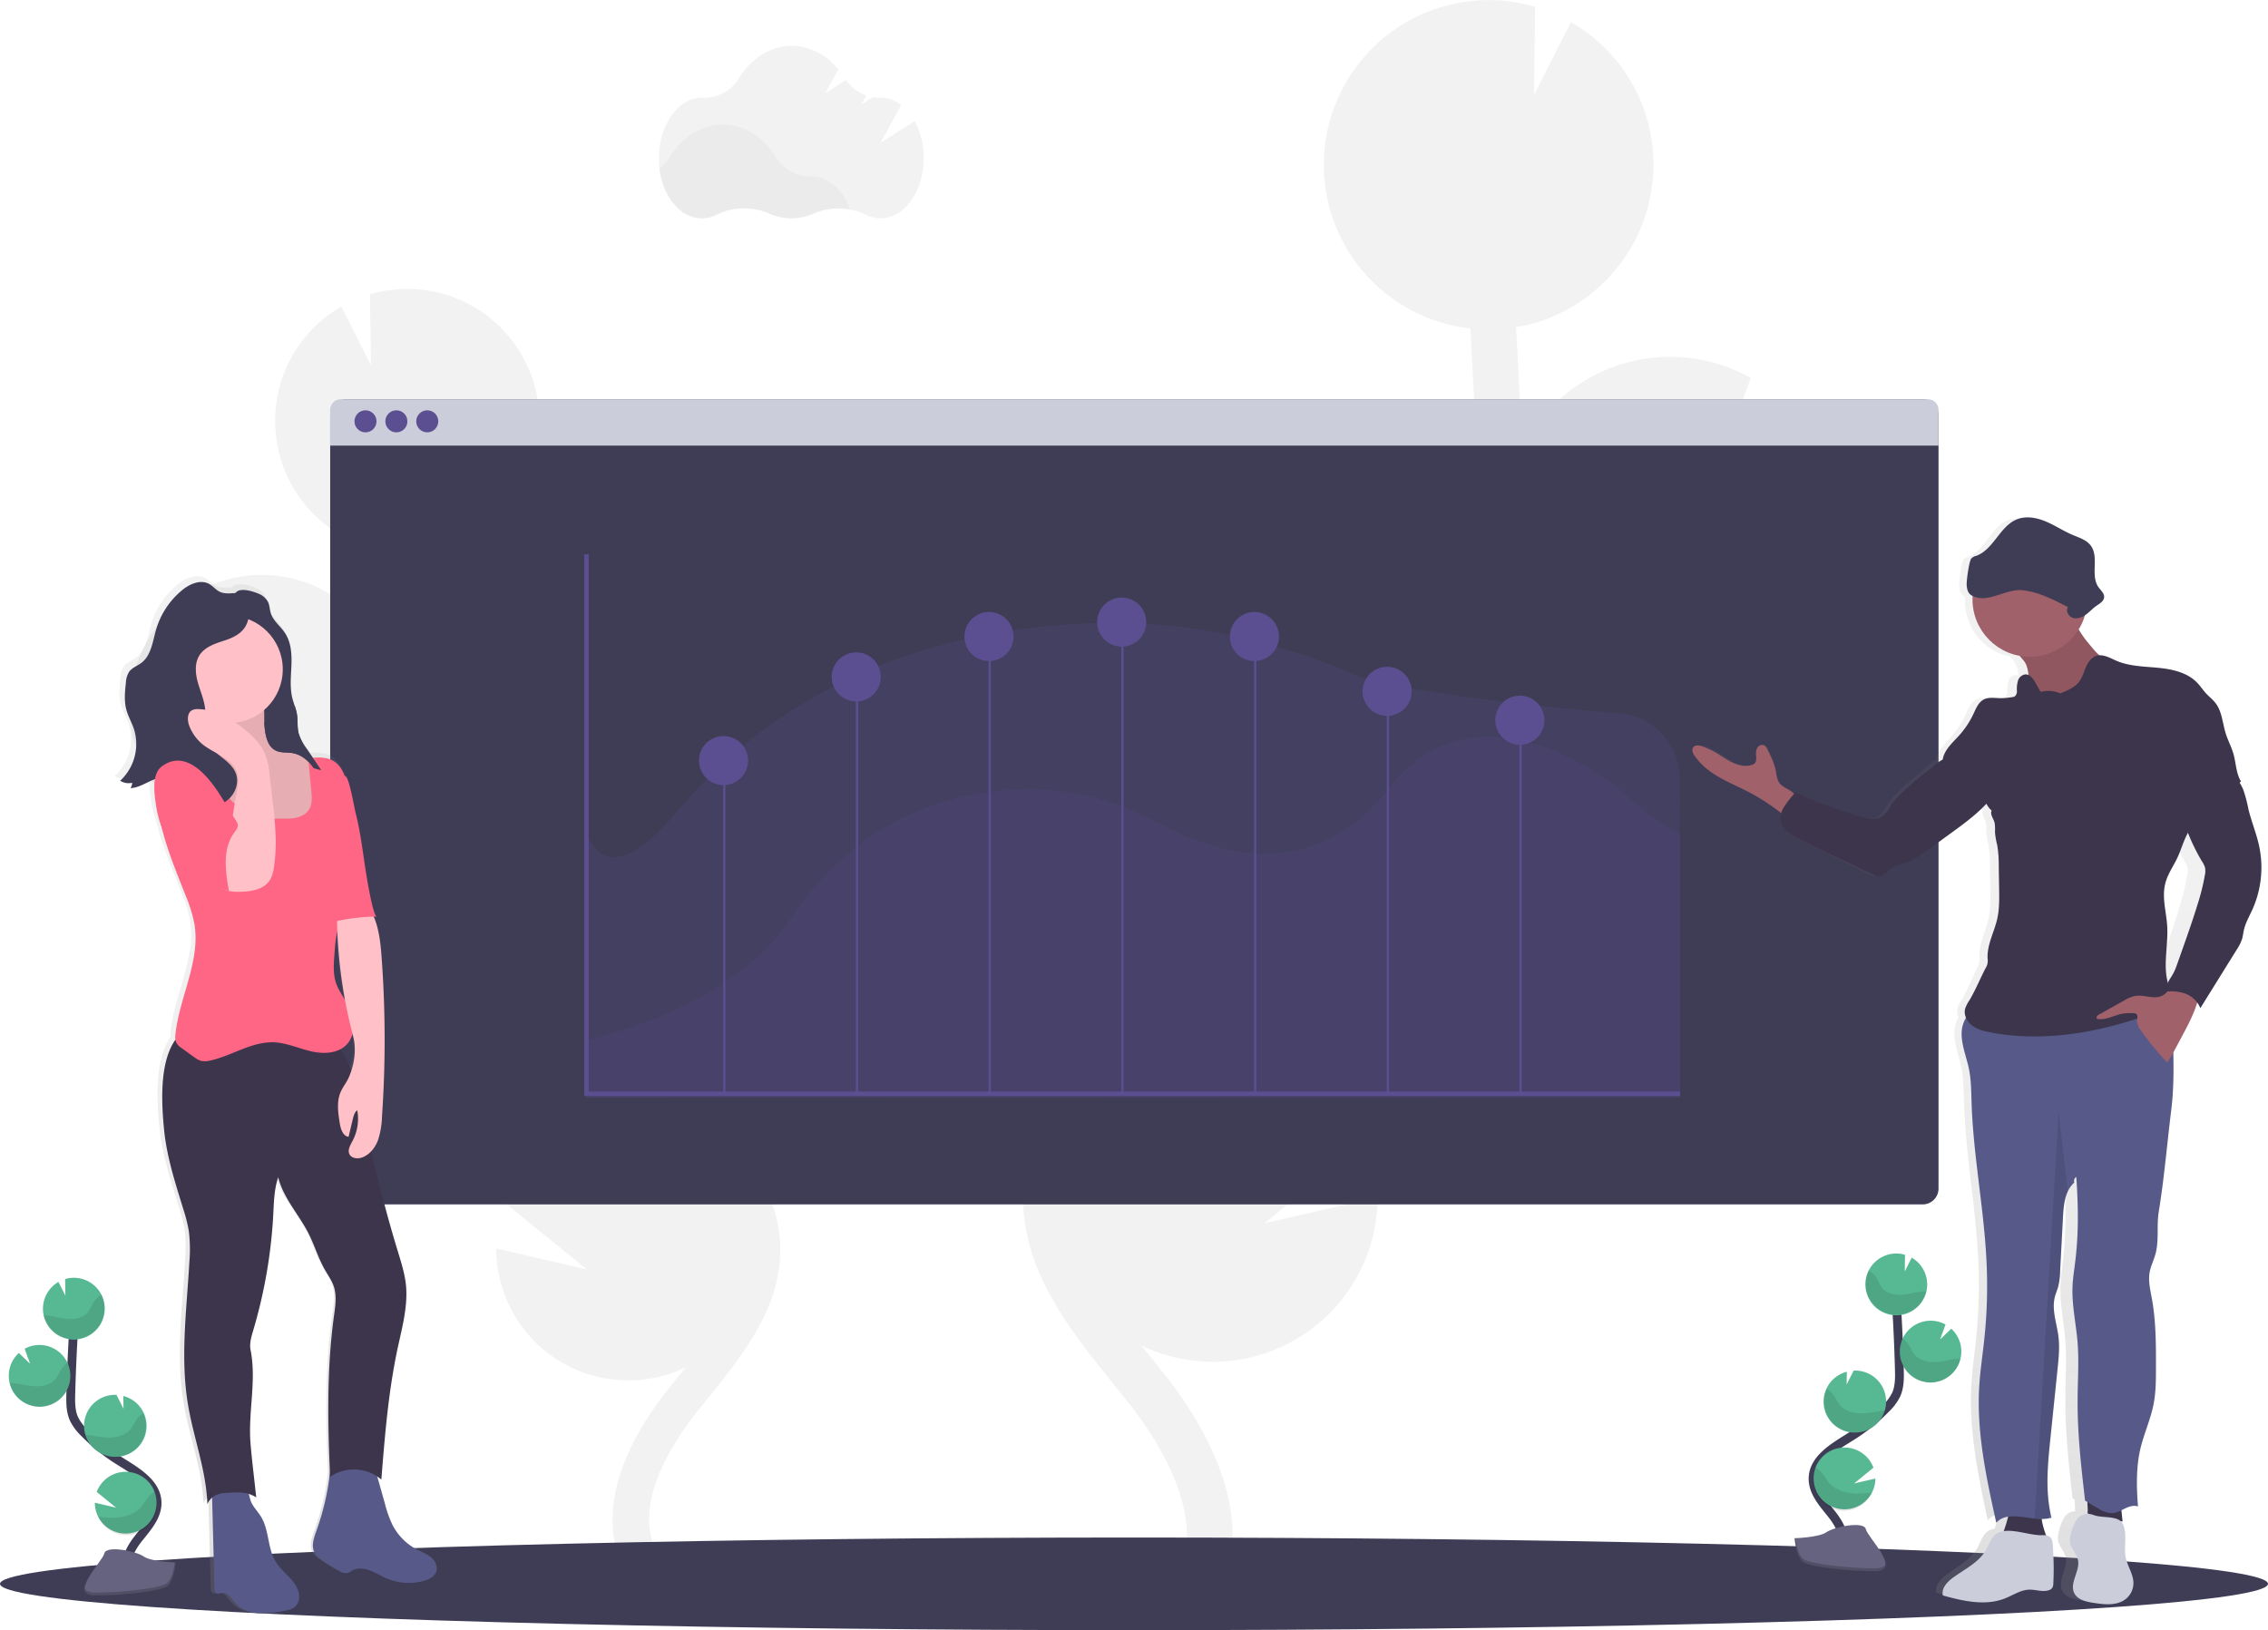 <svg data-name="Layer 1" xmlns="http://www.w3.org/2000/svg" xmlns:xlink="http://www.w3.org/1999/xlink" width="1028" height="739" viewBox="0 0 1028 739"><defs><linearGradient id="a" x1="210.01" y1="811.87" x2="210.01" y2="341.61" gradientTransform="matrix(-1 0 0 1 421 0)" gradientUnits="userSpaceOnUse"><stop offset="0" stop-color="gray" stop-opacity=".25"/><stop offset=".54" stop-color="gray" stop-opacity=".12"/><stop offset="1" stop-color="gray" stop-opacity=".1"/></linearGradient><linearGradient id="b" x1="978.5" y1="806.5" x2="978.5" y2="315.5" xlink:href="#a"/></defs><path d="M414.59 54.91l-15.52 9.85 9.42-17.14a15.35 15.35 0 00-9.38-3.35h-.25a18.09 18.09 0 01-3.22-.23l-5.26 3.33 2.25-4.1a18.72 18.72 0 01-9.2-7l-9.41 6L380 31.44c-5.5-6.6-12.92-10.66-21.09-10.66-9.79 0-18.51 5.83-24.14 14.9a18 18 0 01-16 8.6h-.52c-10.81 0-19.57 12.26-19.57 27.37s8.76 27.37 19.57 27.37a14.71 14.71 0 006.81-1.7c7.05-3.67 16.31-3.74 23.69-.47a24.71 24.71 0 0020.14 0 28.27 28.27 0 0123.47.45 14.72 14.72 0 006.75 1.67c10.81 0 19.57-12.25 19.57-27.37a34.77 34.77 0 00-4.09-16.69z" fill="#f2f2f2"/><path d="M385.34 94.96a28.9 28.9 0 00-16.77 1.83 24.69 24.69 0 01-20.13 0 28.25 28.25 0 00-23.69.46 14.6 14.6 0 01-6.81 1.71c-9.61 0-17.59-9.67-19.26-22.43a18.43 18.43 0 004.8-5.18c5.63-9.07 14.35-14.89 24.14-14.89s18.41 5.75 24 14.73a18.52 18.52 0 0015.95 8.76h.25c7.68-.05 14.3 6.08 17.52 15.01z" opacity=".03"/><path d="M282.13 481.27l-6.29-3.91c-.6-.37-1.19-.77-1.79-1.15a59.86 59.86 0 006.05-116.62l.31 24.66-13.55-26.83h-.17a59.87 59.87 0 00-62.58 57c-.06 1.15 0 2.27 0 3.4-4.71-5.38-9-11.15-11.83-17.47-5.73-12.79-5.84-27.28-5.39-44.9.9-34.9 2.41-70.08 4.37-105.14a59.85 59.85 0 0053.16-56.64c.08-1.83.05-3.63 0-5.43 0-.45 0-.89-.07-1.34-.12-1.74-.28-3.46-.55-5.16 0-.28-.1-.55-.15-.82-.24-1.44-.54-2.86-.88-4.26-.13-.53-.26-1.05-.4-1.57-.42-1.53-.88-3-1.42-4.52-.18-.49-.39-1-.58-1.46-.42-1.09-.88-2.17-1.37-3.23-.26-.56-.51-1.12-.78-1.67-.08-.14-.13-.29-.21-.43a59.84 59.84 0 00-70.28-30.36l.4 32.1-13.4-26.52a59.57 59.57 0 00-28.61 64.5h-.06c.09.43.22.84.32 1.26.19.79.39 1.57.61 2.35.28 1 .6 2 .93 3 .25.74.49 1.47.77 2.2.41 1.06.87 2.09 1.33 3.12.27.6.51 1.22.8 1.81q1.14 2.32 2.48 4.53c.31.52.66 1 1 1.51.64 1 1.28 2 2 2.93.43.59.89 1.16 1.34 1.73.66.83 1.33 1.65 2 2.44.49.57 1 1.12 1.51 1.66.74.78 1.49 1.53 2.27 2.26.52.49 1 1 1.57 1.46.88.79 1.8 1.53 2.73 2.26.47.37.93.75 1.41 1.11 1.42 1 2.88 2 4.39 3 .28.17.59.31.87.48 1.27.74 2.55 1.45 3.87 2.09.57.28 1.15.53 1.73.79 1.08.48 2.17.95 3.29 1.38l2 .7c1.1.37 2.22.72 3.35 1 .66.18 1.33.37 2 .53 1.22.29 2.47.53 3.73.75l.24.05q-1.23 22.19-2.2 44.39a59.83 59.83 0 00-83.07-26l10.58 29-21.77-20.9a59.66 59.66 0 00-19.34 41.34 58.5 58.5 0 001.52 16.49 59.84 59.84 0 00110.04 16.28c0 1.5-.1 3-.14 4.51-.4 15.54-.9 34.88 6.85 52.15 5.25 11.7 13.69 21.21 22 29.73 5.43 5.54 11.06 10.91 16.83 16.1a60.09 60.09 0 0021.62 18c9.48 7.3 19.3 14.17 29.45 20.51l6.34 3.94c5.7 3.53 11.54 7.16 17.26 10.93-1-.1-2-.21-3-.26a59.89 59.89 0 00-58.94 39l37.42 30.39-41.14-9.54a59.89 59.89 0 0085.82 53.92l-2.73 3.45q-2.76 3.43-5.45 6.82c-24.34 30.83-31.11 60.09-19.06 82.4l14.66-7.91c-11.78-21.72 5.85-49.52 17.42-64.14q2.64-3.33 5.36-6.7c15.55-19.32 33.17-41.22 32.74-68.08-.67-40.51-39.96-64.87-71.54-84.45zm270.94-44.26l7.84-4.88c.75-.47 1.48-1 2.23-1.44a74.69 74.69 0 01-61.95-70.11 74 74 0 016.45-34 74.8 74.8 0 0148-41.38l-.39 30.77 16.87-33.47h.2a74.7 74.7 0 0178.09 71.13c.07 1.43 0 2.83 0 4.24 5.89-6.71 11.23-13.91 14.76-21.79 7.16-16 7.3-34 6.73-56-1.12-43.55-3-87.43-5.45-131.17a74.66 74.66 0 01-66.32-70.67c-.1-2.28-.07-4.53 0-6.77q0-.84.09-1.68c.14-2.17.35-4.32.67-6.43.05-.35.13-.69.19-1q.46-2.7 1.11-5.32l.49-2c.53-1.9 1.1-3.79 1.77-5.63.22-.62.48-1.21.72-1.82.54-1.37 1.11-2.71 1.72-4 .32-.69.63-1.39 1-2.08.08-.17.16-.36.25-.53a74.6 74.6 0 0187.68-37.87l-.5 40 16.72-33.08A74.27 74.27 0 01747.7 90.5h.08c-.11.53-.28 1-.4 1.57-.24 1-.49 2-.76 2.93-.35 1.25-.75 2.47-1.16 3.69-.31.92-.61 1.84-1 2.75a74.47 74.47 0 01-1.66 3.89c-.34.75-.64 1.52-1 2.26-1 1.93-2 3.82-3.09 5.65-.38.65-.82 1.26-1.23 1.89-.8 1.24-1.61 2.46-2.48 3.65-.54.74-1.11 1.44-1.67 2.16-.82 1-1.65 2.06-2.53 3.05q-.92 1-1.89 2.07c-.91 1-1.86 1.9-2.82 2.82-.65.61-1.29 1.23-2 1.82-1.11 1-2.25 1.9-3.42 2.81-.58.46-1.15.95-1.75 1.39a76.03 76.03 0 01-5.48 3.69c-.35.21-.73.39-1.09.6q-2.35 1.4-4.82 2.61c-.71.35-1.44.65-2.16 1-1.35.61-2.71 1.19-4.1 1.72a74.716 74.716 0 01-6.64 2.16c-.83.23-1.66.46-2.51.67-1.53.36-3.08.66-4.65.93l-.31.06q1.56 27.69 2.75 55.39a74.62 74.62 0 01103.64-32.4l-13.11 36.17 27.15-26.07A74.4 74.4 0 01831.72 233a72.94 72.94 0 01-1.89 20.5 74.66 74.66 0 01-137.32 20.34c0 1.87.13 3.76.18 5.63.5 19.39 1.12 43.52-8.54 65.06-6.55 14.61-17.09 26.46-27.51 37.09q-10.17 10.38-21 20.09a74.94 74.94 0 01-27 22.43c-11.83 9.11-24.08 17.68-36.74 25.6l-7.9 4.93c-7.11 4.4-14.39 8.93-21.54 13.63 1.26-.12 2.5-.26 3.78-.32a74.72 74.72 0 0173.53 48.62l-46.66 38 51.33-11.89a74.73 74.73 0 01-107.08 67.26c1.16 1.44 2.31 2.88 3.47 4.31 2.29 2.85 4.58 5.69 6.81 8.51 30.36 38.45 38.81 75 23.77 102.8l-18.28-9.87c14.63-27.1-7.38-61.78-21.81-80-2.19-2.77-4.43-5.56-6.68-8.36-19.4-24.1-41.39-51.42-40.85-84.93.83-50.61 49.87-81 89.28-105.42z" fill="#f2f2f2"/><path d="M878.66 188.21v350.58a7.21 7.21 0 01-7.21 7.21H156.86a7.2 7.2 0 01-7.2-7.21V188.21a7.2 7.2 0 017.2-7.21h714.59a7.21 7.21 0 017.21 7.21z" fill="#3f3d56"/><path d="M878.66 185.81V202h-729v-16.19a4.81 4.81 0 014.81-4.81h719.38a4.81 4.81 0 014.81 4.81z" fill="#cbceda"/><circle cx="165.66" cy="191" r="5" fill="#5c4f91"/><circle cx="179.66" cy="191" r="5" fill="#5c4f91"/><circle cx="193.66" cy="191" r="5" fill="#5c4f91"/><path d="M761.48 436.97v60.18l-495.2.27-.45-120.3c5.23 15.41 18.14 18.18 40.87-9 55.55-66.34 131.06-83.8 189.51-85.63 40-1.26 79.91 7 118 23.41 15.82 6.83 78.34 14.18 119.6 17.46a29.9 29.9 0 0127.55 29.74z" fill="#5c4f91" opacity=".2"/><path d="M761.48 378.12v119.6H265.83v-26c14.17-3.57 67.17-17.3 92.58-55.22 30.4-45.4 71.72-57.34 103.69-58.59 21.91-.87 43.72 4.76 64.54 16 23.42 12.64 68.57 27.89 102.87-16.38 37.94-48.95 96.22-8.61 111 6.22 5.28 5.24 20.97 14.37 20.97 14.37z" fill="#5c4f91" opacity=".2"/><path fill="none" stroke="#5c4f91" stroke-miterlimit="10" stroke-width="2" d="M265.83 251.28v244.56h495.65"/><path fill="none" stroke="#5c4f91" stroke-miterlimit="10" d="M328.28 495.84V346.75m60.16 149.09V306.87m60.16 188.97V287.9m60.16 207.94V282.02m60.16 213.82V288.56m60.16 207.28V312.75m60.16 183.09V325.17"/><circle cx="327.95" cy="344.79" r="11.12" fill="#5c4f91"/><circle cx="388.11" cy="306.87" r="11.12" fill="#5c4f91"/><circle cx="448.27" cy="288.56" r="11.12" fill="#5c4f91"/><circle cx="508.42" cy="282.02" r="11.12" fill="#5c4f91"/><circle cx="568.58" cy="288.56" r="11.12" fill="#5c4f91"/><circle cx="628.74" cy="313.4" r="11.12" fill="#5c4f91"/><circle cx="688.9" cy="326.48" r="11.12" fill="#5c4f91"/><ellipse cx="514" cy="718" rx="514" ry="21" fill="#3f3d56"/><path d="M143.54 433.22a4.67 4.67 0 01-.81 2.42c4-.12 7.55-2.75 11.24-4-.66 3.88 0 8.48.5 11.78a49.16 49.16 0 002.38 9.39c2.53 10.87 7.14 21.56 11.27 32a64.31 64.31 0 014 12.87c2.81 16.85-6.91 33.15-8.75 50.12a9.51 9.51 0 000 2.82 3.59 3.59 0 00-.44.57c-6.79 10.42-5.91 27.86-4.69 40.2s5.13 24.24 8.82 36.09a70.67 70.67 0 012.57 10 66.43 66.43 0 01.28 14c-1.22 21.71-4.28 43.61-.67 65 2.63 15.59 8.37 29.77 9 45.56a7.67 7.67 0 012.2-3l1.08 41.47a2.41 2.41 0 00.78 2.1c.77.49 1.77 0 2.68-.13 2.64-.32 4.33 2.55 6.08 4.54 2.63 3 6.68 4.42 10.65 4.73a46.83 46.83 0 0011.9-1.08c1.83-.33 3.77-.71 5.14-2a6.37 6.37 0 001.74-5.49c-.78-6.11-7.36-9.59-10.67-14.8-3.91-6.16-3-14.41-6.82-20.64-1.31-2.13-3.12-3.93-4.29-6.14a24.5 24.5 0 01-1.39-4.22 12.27 12.27 0 013.34 1.59c-.36-3.24-.73-6.49-1.09-9.74l-.16-1.4c-.49-4.39-1-8.77-1.36-13.17-1.23-14.48 2.88-28.67 0-42.92-.6-3 .36-6.13 1.25-9.08a226.28 226.28 0 009.19-51.66c.36-6.18.35-12.14 2.33-18 2.32 9.45 9.49 16.9 14 25.57 2.78 5.4 4.51 11.3 7.54 16.56 1.46 2.56 3.24 5 4.17 7.78 1.44 4.35.68 9.07 0 13.61-3.25 23.5-2.87 47.42-1.83 71.12a112.68 112.68 0 01-6.21 26.55c-1.24 3.38-2.59 7.32-.67 10.37a10.69 10.69 0 003 2.8 70.6 70.6 0 008.94 5.41 4.62 4.62 0 003.13.72 7.19 7.19 0 001.9-1c2.43-1.46 5.57-1.23 8.25-.29s5.1 2.51 7.7 3.64a26.28 26.28 0 0017.26 1.22c2.42-.67 5-1.95 5.75-4.32s-.63-4.87-2.54-6.43-4.27-2.4-6.46-3.54a26.52 26.52 0 01-11.23-11.21 52.07 52.07 0 01-3.54-9.87q-1.74-6.12-3.47-12.24a17.25 17.25 0 011.88 1.43c1.63-20.2 3.28-40.46 7.61-60.26 2.07-9.47 4.77-19.06 3.72-28.69-.55-5.06-2.13-9.95-3.63-14.82q-7-22.79-12.26-46.06a15.5 15.5 0 003-5 36.85 36.85 0 001.83-10.6 509.92 509.92 0 00-.2-73c-.46-6.16-1.18-12.63-3.6-18.23h1.42c-1.69 0-4.45-16.78-4.78-18.65-1.13-6.48-1.92-13-3.09-19.47-.57-3.15-1.21-6.3-2-9.4-.54-2.06-2.7-14.85-4.42-16.28a2.14 2.14 0 00-.62-.36 12.22 12.22 0 00-5.31-6.9c-2.77-1.56-6.07-1.61-9.3-1.36q-1.37-2-2.74-3.95a23.11 23.11 0 01-3.79-7.19 17.58 17.58 0 01-.46-3.32c0-.75-.05-1.5-.08-2.25v-1.13a18.53 18.53 0 00-.24-2.23c-.1-.61-.25-1.2-.41-1.8-.07-.25-.16-.51-.24-.76-.46-1.51-1-3-1.4-4.52-1.23-4.91-.61-10.06-.42-15.12s-.14-10.42-3-14.64c-2.09-3.1-5.44-5.45-6.56-9-.53-1.69-.5-3.55-1.28-5.15a8.54 8.54 0 00-4.56-3.82c-2.26-1-6.8-2.32-9.23-1.15a3.59 3.59 0 00-1.18.94c-2.57.13-5.16.48-7.42-.65-1.74-.87-3-2.52-4.69-3.47-4-2.24-9.1 0-12.66 2.92a36.5 36.5 0 00-11.87 17.88c-1.58 5.41-2.22 11.73-6.75 15.14-1.88 1.41-4.3 2.19-5.67 4.08a10.39 10.39 0 00-1.5 5.09c-.47 4.1-.86 8.32.23 12.3.82 3 2.43 5.68 3.43 8.6a22.65 22.65 0 01-6.27 23.67 7.47 7.47 0 005.54.95zm96.16 121.33a10.76 10.76 0 005.39-7.17c.11.39.2.78.3 1.17a27.77 27.77 0 01-.75 15.78 56.76 56.76 0 00-4.94-9.78zm2-22.14a41.17 41.17 0 01-4.2-7.63c-1.54-4.32-1.19-9-.82-13.62a64.26 64.26 0 011.44-10.36 220.84 220.84 0 003.61 31.61z" transform="translate(-86 -80.5)" fill="url(#a)"/><path d="M117 269.06a8.43 8.43 0 014.48 3.79c.76 1.59.74 3.44 1.26 5.12 1.1 3.54 4.4 5.88 6.44 9 2.78 4.19 3.11 9.53 2.92 14.55s-.79 10.15.42 15c.59 2.37 1.61 4.64 2 7.05.5 2.94.08 6 .81 8.89a22.91 22.91 0 003.73 7.14l6.51 9.52a73.79 73.79 0 01-8.57-2.62 15.33 15.33 0 004.64 7l-4.71-5.7a13.3 13.3 0 00-3.5-3.32c-1.73-1-3.77-1.14-5.71-1.53-3.74-.76-7.47-2.67-9.3-6-2.43-4.48-.88-10.1-2.23-15-1-3.58-3.46-6.53-5.16-9.84-3.84-7.47-3.61-16.29-4.81-24.62-.51-3.53-1.3-7-1.32-10.62 0-2.63.26-7.65 3-9 2.41-1.12 6.87.24 9.1 1.19z" fill="#3f3d56"/><path d="M169.42 663.71l5 17.77a51.76 51.76 0 003.48 9.81 26.11 26.11 0 0011 11.15c2.15 1.13 4.48 2 6.35 3.52s3.21 4.07 2.49 6.39-3.27 3.63-5.65 4.3a25.62 25.62 0 01-17-1.23c-2.55-1.13-4.93-2.69-7.56-3.62s-5.73-1.17-8.11.29a7.11 7.11 0 01-1.87 1 4.46 4.46 0 01-3.08-.71 68.68 68.68 0 01-8.79-5.38 10.39 10.39 0 01-2.9-2.78c-1.9-3-.56-7 .65-10.31a113.11 113.11 0 006.23-27.49 2.89 2.89 0 01.91-2.23 2.82 2.82 0 011.44-.32l21.36-1m-59.25 18.63c1.15 2.19 2.94 4 4.22 6.11 3.75 6.19 2.86 14.39 6.71 20.51 3.25 5.18 9.72 8.65 10.49 14.72a6.38 6.38 0 01-1.71 5.45c-1.35 1.25-3.26 1.62-5.06 1.94a45.22 45.22 0 01-11.69 1.08c-3.91-.31-7.89-1.75-10.47-4.71-1.73-2-3.38-4.83-6-4.5-.9.11-1.88.61-2.64.12a2.42 2.42 0 01-.76-2.08l-1.18-45.47c3.78-.41 10.33-1.91 14-.61 3.16 1.11 2.65 4.67 4.09 7.44z" fill="#575a89"/><path d="M151.44 471.31c9.22 11.47 11.95 26.66 14.91 41.08q5.72 27.9 14.06 55.18c1.48 4.84 3 9.7 3.57 14.73 1 9.58-1.62 19.11-3.66 28.52-4.25 19.69-5.87 39.83-7.47 59.91a19.14 19.14 0 00-23.22-1.23c-1.08-24.21-1.57-48.67 1.71-72.69.62-4.51 1.37-9.2 0-13.52-.92-2.78-2.66-5.19-4.11-7.73-3-5.24-4.68-11.1-7.41-16.47-4.39-8.62-11.44-16-13.72-25.42-1.95 5.84-1.94 11.76-2.29 17.9a227.33 227.33 0 01-9 51.42c-.88 2.94-1.82 6-1.23 9 2.8 14.18-1.24 28.28 0 42.68.36 4.37.85 8.73 1.33 13.09l.16 1.4 1.08 9.68c-4-2.73-8.23-2.34-13.06-2.09a14.06 14.06 0 00-4.78.84A7.79 7.79 0 0094 681.9c-.58-15.7-6.23-29.8-8.81-45.29-3.55-21.32-.55-43.1.66-64.68a67 67 0 00-.28-13.95 71.82 71.82 0 00-2.53-10c-3.62-11.78-7.47-23.61-8.67-35.88s-2.06-29.6 4.61-40c2.06-3.2 7.13-1.76 10.33-3.84a26.05 26.05 0 018.2-3.36c17.49-4.06 36.05 4.87 53.93 6.41z" fill="#3c354c"/><path d="M119.87 328.97c.39 4.37 1.31 9.52 5.29 11.36 2.26 1 4.88.65 7.32 1.05 4.62.75 8.42 4.3 10.56 8.46s2.88 8.89 3.38 13.54c.62 5.83.82 12.15-2.38 17.06-2.58 4-7 6.39-11.64 7.62a32.45 32.45 0 01-27.11-5 60.77 60.77 0 01-10-9.86c-6.64-7.73-13.33-16.2-14.69-26.3-.16-1.15-.15-2.54.79-3.22a3.47 3.47 0 012.14-.42l6.37.11c1.61 0 3.43 0 4.53-1.21s1-2.75 1-4.23L95 319.44a2.66 2.66 0 01.43-1.87 2.43 2.43 0 011.46-.63c3.51-.59 7.18 0 10.61-.95 3.27-.9 8.4-4.65 10.8-.8 2 3.31 1.24 10.05 1.57 13.78z" fill="#ffc1c7"/><path d="M119.87 328.97c.39 4.37 1.31 9.52 5.29 11.36 2.26 1 4.88.65 7.32 1.05 4.62.75 8.42 4.3 10.56 8.46s2.88 8.89 3.38 13.54c.62 5.83.82 12.15-2.38 17.06-2.58 4-7 6.39-11.64 7.62a32.45 32.45 0 01-27.11-5 60.77 60.77 0 01-10-9.86c-6.64-7.73-13.33-16.2-14.69-26.3-.16-1.15-.15-2.54.79-3.22a3.47 3.47 0 012.14-.42l6.37.11c1.61 0 3.43 0 4.53-1.21s1-2.75 1-4.23L95 319.44a2.66 2.66 0 01.43-1.87 2.43 2.43 0 011.46-.63c3.51-.59 7.18 0 10.61-.95 3.27-.9 8.4-4.65 10.8-.8 2 3.31 1.24 10.05 1.57 13.78z" opacity=".1"/><circle cx="103.84" cy="303.43" r="24.33" fill="#ffc1c7"/><path d="M130 371.11c3.93.07 8.37-1 10.27-4.48 1.3-2.36 1.09-5.23.84-7.91l-1.41-15c3.82-.4 7.93-.74 11.26 1.15 4.43 2.51 6 8.07 6.52 13.13.93 9.5-.58 19.09-.06 28.62.44 8 2.29 16.26-.07 23.93-1 3.2-2.66 6.15-3.74 9.32-1.35 4-1.7 8.3-2 12.53-.37 4.54-.72 9.24.8 13.54 1.27 3.6 3.75 6.63 5.52 10 2.9 5.58 3.52 13.1-.84 17.63-4 4.14-10.58 4.31-16.17 3s-11-3.81-16.7-4.05c-10.12-.43-19.14 6.14-29 8.27a9 9 0 01-4.05.14 10 10 0 01-3.26-1.78l-5.42-3.9a7.47 7.47 0 01-2.62-2.65 7.18 7.18 0 01-.34-3.8c1.82-16.88 11.37-33.08 8.61-49.83a64.35 64.35 0 00-3.92-12.8c-6.87-17.58-15.11-35.84-12.44-54.53.58-4.14 1.8-8.37 4.65-11.43s7.67-4.58 11.36-2.62 5 6.32 6.63 10.11a46.6 46.6 0 0014.48 18.68c2.68 2.06 5.93 4.69 9.44 4.78 3.66.13 7.66-.13 11.66-.05z" fill="#ff6584"/><path d="M165.24 408.91c5.9 6.55 7.06 16 7.71 24.78a509.62 509.62 0 01.19 72.58 37.16 37.16 0 01-1.79 10.55c-1.26 3.35-3.62 6.45-6.94 7.79-2.13.86-5.1.63-6.06-1.46-.88-1.91.43-4 1.42-5.9a21.41 21.41 0 002.16-13.94c-1.21.88-1.64 2.47-2 3.93l-1.93 8.12c-2.61-.38-3.59-3.57-4-6.17-.76-4.72-1.49-9.75.4-14.14 1-2.34 2.7-4.33 3.71-6.67 2.55-5.88 3.55-12.6 1.91-18.8a220.29 220.29 0 01-7.16-64.2 27.36 27.36 0 0012.38 3.53z" fill="#ffc1c7"/><path d="M170.81 415.5a89.81 89.81 0 00-21.52 2.84c-.93-4.58-.48-9.32 0-14l3.1-32c.23-2.37-.21-24.14 4.38-20.29 1.69 1.42 3.82 14.14 4.35 16.19.8 3.08 1.43 6.2 2 9.34 1.15 6.43 1.93 12.92 3 19.36.31 1.91 3.03 18.56 4.69 18.56z" fill="#ff6584"/><path d="M113.12 272.5a4.31 4.31 0 00-.5-2.19 3.67 3.67 0 00-2.61-1.37c-3.52-.55-7.37.87-10.54-.74-1.72-.87-2.94-2.5-4.61-3.45-4-2.23-9 0-12.45 2.91a36.27 36.27 0 00-11.66 17.76c-1.56 5.38-2.19 11.67-6.64 15.06-1.85 1.4-4.23 2.18-5.58 4.06a10.35 10.35 0 00-1.47 5c-.46 4.08-.85 8.28.22 12.24.81 3 2.39 5.64 3.38 8.54a22.69 22.69 0 01-6.19 23.61 7.3 7.3 0 005.45.94 4.79 4.79 0 01-.79 2.41c5.69-.18 10.64-5.73 16.21-4.52 4.26.92 6.63 5.31 9.8 8.3 4.09 3.84 10.44 5.45 15.57 3.17s8.25-8.76 6.07-13.94c-2.48-5.89-10.13-8.22-12.78-14-2.05-4.5-.53-9.77-1-14.7-.37-4.23-2.2-8.18-3.34-12.28s-1.51-8.78.81-12.34c2.46-3.79 7.17-5.26 11.46-6.66 9.69-3.15 11.55-8.03 11.19-17.81z" fill="#3f3d56"/><path d="M107.14 359.97c.69-3.4 1.38-7 .15-10.26-2.27-6-9.72-7.93-14.87-11.82a20.16 20.16 0 01-6.62-8.82c-.93-2.46-1.06-5.84 1.24-7.1a5.61 5.61 0 012.87-.51c8 .19 15.39 4.55 21.54 9.72 3.58 3 7 6.44 8.76 10.76a35.24 35.24 0 012 9.67l1.29 10.89a171.8 171.8 0 011.5 18.85 84.49 84.49 0 01-.68 10.79c-.32 2.54-.8 5.17-2.29 7.25-2.77 3.88-8.12 4.75-12.89 4.88a22.57 22.57 0 01-5.39-.34c-7.93-1.72-13.95-12.83-7.94-19.69 2.55-2.91 6.37-3 7.83-7 1.88-5.31 2.36-11.74 3.5-17.27z" fill="#ffc1c7"/><path d="M100.69 361.88l6.31 10.23a4.69 4.69 0 01.77 1.76c.17 1.33-.82 2.51-1.61 3.6-5.4 7.36-4 17.5-2.4 26.48a48 48 0 01-33.05-38.92c-.79-5.35-2.06-14.16 2.69-17.64 11.39-8.4 21.93 5.72 27.29 14.49z" fill="#ff6584"/><path d="M132.48 341.38c-2.44-.4-5.06 0-7.32-1.05-4-1.84-4.9-7-5.29-11.36 0-.41-.05-.85-.07-1.32a36 36 0 014.63-4 22.76 22.76 0 014.73-2.09l4.42-1.55a25 25 0 011 3.59c.5 2.94.08 6 .81 8.89a22.91 22.91 0 003.73 7.14l6.51 9.52q-1.77-.42-3.51-.93c-2.27-3.45-5.64-6.19-9.64-6.84z" fill="#3f3d56"/><path d="M1101 464c-1.16-5.63-3.33-11-4.64-16.58a69.07 69.07 0 00-2.17-8.61 20.53 20.53 0 00-1.73-3.52l.62-.58c-2.06-3.48-2.14-7.84-3.11-11.8-.84-3.41-2.51-6.53-3.52-9.89-1.4-4.66-1.59-9.92-4.48-13.77-1.14-1.52-2.63-2.71-3.9-4.12-1.46-1.61-2.61-3.5-4.09-5.08-4.3-4.58-10.78-6-16.91-6.66s-12.47-.65-18.12-3.2c-2.37-1.07-4.87-2.6-7.35-2.42a35.37 35.37 0 01-3.83-4.35 59.22 59.22 0 01-5.12-7.25 26.69 26.69 0 002.74-6.44l.41-.29c1.61-1.22 3-2.81 4.58-4 1.39-1 3.18-2.05 3.33-3.83s-1.46-3.14-2.46-4.61c-3.61-5.27.38-13.52-3.32-18.73-1.85-2.61-5.08-3.6-8-4.87-4-1.76-7.57-4.29-11.54-6s-8.56-2.64-12.56-1c-7.48 3.1-10.17 13.75-17.77 16.53a3.73 3.73 0 00-2.11 1.25c-.93 1.52-2.16 10.47-1.94 12.32.29 2.45.88 3.66 2.57 4.52v1.58c0 12.73 8.82 23.3 20.45 25.48a17.7 17.7 0 012.82 3.93 15 15 0 011 4.75 2.88 2.88 0 00-1.34-.28 3.86 3.86 0 00-3.17 2.77 13.66 13.66 0 00-.49 4.52 3.07 3.07 0 01-.88 2.59 2.69 2.69 0 01-1.21.38 28.35 28.35 0 01-4.68.48c-2.6 0-5.39-.65-7.68.62s-3.33 4-4.43 6.47a40.06 40.06 0 01-6.23 9.75c-2.8 3.24-6.28 6.31-7.07 10.6a1.51 1.51 0 000 .3c-2.19 1-4.43 3.4-6 4.61A114.66 114.66 0 00949 437c-2.81 2.71-6.6 6.07-8.34 9.69a13.63 13.63 0 01-3.48 4c-2.85 1.85-6.53.87-9.74-.17-8.9-2.87-17.85-5.77-26.15-10.16a2.05 2.05 0 00-1.4-.35 1.53 1.53 0 00-.7.46 3.3 3.3 0 00-.22-.3c-2.24-2.42-5.76-2.58-7-6.28a21.76 21.76 0 01-.73-3.59 39.35 39.35 0 00-3.77-10.14 3.78 3.78 0 00-1.24-1.66 2.29 2.29 0 00-3 .95 5.58 5.58 0 00-.64 3.43c.08 1.3.27 2.81-.63 3.74a3.06 3.06 0 01-1.28.72c-2.89.94-6.07.1-8.77-1.31s-5.13-3.37-7.8-4.86a40.37 40.37 0 00-4.36-2.06c-1.54-.64-3.68-1.06-4.54.41-.69 1.18 0 2.69.8 3.81a30.39 30.39 0 004.65 5.28c5.2 4.65 11.75 7.24 17.85 10.48a91.07 91.07 0 0115 10 7.74 7.74 0 00-.33 1.79 8.5 8.5 0 002.78 6.27 23.57 23.57 0 005.77 3.78q15.88 8.25 32 16.07a5.52 5.52 0 002.23.72c2.18.05 3.57-2.31 5.32-3.67s4-1.74 6.11-2.45c3.75-1.29 7-3.74 10.21-6.16l10.23-7.74c5.15-3.89 10.43-8 14.75-12.8a9.22 9.22 0 002.28 3c-.84 1.87.91 3.81 1.33 5.83a23.77 23.77 0 01.11 4 36.64 36.64 0 001 5.77 55.07 55.07 0 01.68 9.35c0 3.49.11 7 .16 10.48.07 4.52.14 9.09-.81 13.5-1.29 6-4.45 11.7-4.2 17.86a6.88 6.88 0 01-.33 3.42c-2.61 5-4.67 10.51-7.48 15.43a16.9 16.9 0 00-2 3.86 6.55 6.55 0 00.4 4.27 14.52 14.52 0 00-1.83 6.51c-.19 5.65 2.08 11 3.17 16.57 1 5.11 1 10.35 1.15 15.56.77 24.38 5.54 48.48 6.53 72.85a236.68 236.68 0 01-1 33.68c-.73 7.22-1.81 14.42-2.21 21.68-1.15 20.6 3.15 41 7.42 61.2a8 8 0 015.08-2.75c-.52 2-1.21 4.6-1.93 6.52a7.57 7.57 0 00-2.94 1.06c-2.49 1.59-3.34 4.85-4.79 7.49-3.17 5.75-9.4 8.7-14.51 12.65-2.45 1.89-4.92 4.78-4.15 7.85 8.85 2.57 18.49 4.85 27 1.31 3.46-1.43 6.7-3.8 10.41-3.92 2.82-.09 5.7 1.14 8.4.3a3 3 0 001.66-1.15 4 4 0 00.44-2 132.83 132.83 0 00-.06-14.11c-.23-4 .18-7-3.07-7.56a31.65 31.65 0 01-1.79-6.23c0-.39-.09-.8-.14-1.21a14.88 14.88 0 002.67-.22 13 13 0 001.61-.38c-.17-.69-.32-1.39-.46-2.08-.28-1.39-.5-2.78-.68-4.17s-.31-2.8-.41-4.2c0-.71-.08-1.41-.11-2.12-.06-1.41-.08-2.82-.07-4.24s0-2.83.1-4.25.14-2.84.24-4.26c.24-3.55.59-7.1.94-10.62q1.53-15.51 3.08-31c.3-3.1.61-6.21.65-9.32a41.47 41.47 0 00-.26-5.57c-.53-4.48-1.94-9-2-13.42a18.14 18.14 0 01.08-2.21 15.31 15.31 0 01.37-2.2c.09-.4.21-.8.33-1.19.25-.79.53-1.56.78-2.35.13-.39.25-.79.36-1.19a27 27 0 00.73-5.15c0-.58.07-1.16.1-1.74l1.23-24.38c.2-3.91.53-8.13 2.06-11.62a12.41 12.41 0 012.83-4.09c-.31-.83 0-2.23.86-2.45a206.49 206.49 0 01-.37 37.38c-.44 3.9-1.09 7.77-1.27 11.69-.38 8.64 1.53 17.19 2.2 25.81s0 17.5 0 26.25c-.07 15.05 1.59 30.05 3.24 45l1 .66c0 1.32.15 2.76.13 4a3.63 3.63 0 00.13 1.28h-.42a6 6 0 00-4.7 3 19.11 19.11 0 00-2.13 5.5 11.45 11.45 0 00-.6 4.44c.38 2.85 2.8 5 3.44 7.8 1.17 5.07-3.8 10.54-1.54 15.2 1.44 3 5.07 3.83 8.24 4.35 4.84.79 10.35 1.42 14.16-1.79a9.43 9.43 0 003.25-7.24c0-3.66-2.17-6.92-3.12-10.44-1.34-4.94.66-11.58-1.45-16.14a3.87 3.87 0 00-.78-1.3h.72c-.17-1.67-.34-3.35-.52-5l1.68-.86c1.73-.87 3.73-1.53 5.53-.85-.67-8.59-.86-18.08 1.12-26.44 1.54-6.6 4.3-12.86 5.58-19.52 1-5.49 1.07-11.13 1.09-16.72 0-10.38 0-20.83-1.74-31-.7-4.08-1.7-8.26-.94-12.34.5-2.69 1.72-5.17 2.44-7.81 1.68-6.17.45-12.8 1.45-19.13 2.38-15.12 3.64-30.9 5.45-46.09a188.38 188.38 0 00.92-25.92v-.1l3.59-7c2.57-5 5.18-10.08 6.74-15.45a10.25 10.25 0 011.29 2.45l15.78-26.22a20.71 20.71 0 002.41-5c.36-1.27.48-2.6.75-3.89.71-3.35 2.41-6.37 3.77-9.49A48.17 48.17 0 001101 464zm-23.61 13.16a105 105 0 01-3 12.75c-2.08 7.18-4.49 14.24-6.9 21.31l-2.07 6a25.27 25.27 0 01-3.18 6.81 14.06 14.06 0 00-.85 1.63c-2.14-8 .18-17-.31-25.53-.37-6.45-2.37-13-.87-19.25 1-4.21 3.52-7.83 5.29-11.77 1.65-3.66 2.68-7.65 4.54-11.18 0 .07 0 .13.07.19a91.84 91.84 0 005.93 12.61 10.25 10.25 0 011.45 3 8.74 8.74 0 01-.07 3.45z" transform="translate(-86 -80.5)" fill="url(#b)"/><path d="M805.71 353.36a20.75 20.75 0 01-.76-3.6c-.65-3.59-2.31-6.9-3.94-10.17a3.71 3.71 0 00-1.29-1.67 2.47 2.47 0 00-3.1.95 5.51 5.51 0 00-.67 3.44c.09 1.32.29 2.83-.64 3.76a3.27 3.27 0 01-1.35.72c-3 .95-6.33.1-9.16-1.31s-5.35-3.39-8.14-4.88a43.35 43.35 0 00-4.55-2.06c-1.61-.65-3.84-1.07-4.74.41-.72 1.18 0 2.69.83 3.82a30.12 30.12 0 004.86 5.29c5.42 4.67 12.27 7.27 18.64 10.52a95.92 95.92 0 0119.8 13.46 4.3 4.3 0 001-2.45c.48-2.55 2.59-7.71.46-9.92-2.33-2.43-5.96-2.59-7.25-6.31z" fill="#a0616a"/><path d="M906 696.75a25.76 25.76 0 0018.83 5.28c1.4-.17 3-.67 3.46-2a3.92 3.92 0 00-.26-2.4 42.67 42.67 0 01-2.43-7.8c-.35-2.43-.26-5.32-2.24-6.78-2.86-2.11-10.34-2-12.2 1.27-.44.7-3.24 14.04-5.16 12.43zm40.29-11.8a1.91 1.91 0 001.63 2.38 53.55 53.55 0 0014.16 2.37l-1-9.62a1.49 1.49 0 00-1.59-1.62c-2.76-.46-8.56-2.33-11.21-1.37-2.98 1.08-1.93 4.99-1.99 7.86z" fill="#3c354c"/><path d="M918.36 301.24a17 17 0 011.13 6.33c.25 7.75-1.08 16.12-6.48 21.68 6.06-1.81 12.87-.72 18.59-3.42 2.65-1.25 4.88-3.24 7.36-4.79 4.42-2.76 9.57-4.1 14.17-6.56s8.86-6.61 9.12-11.81c-2-2.1-5.21-2.4-7.83-3.67-2.82-1.38-4.91-3.9-6.9-6.33a50.54 50.54 0 01-6.14-8.71 16.91 16.91 0 01-2-10.3c-5.11.92-8.82 5.38-13.65 7.29-1.88.74-3.91 1.08-5.74 1.93-2.61 1.2-7.9 5.28-8 8.48.01 3.49 5.01 6.8 6.37 9.88z" fill="#a0616a"/><path d="M918.36 301.24a17 17 0 011.13 6.33c.25 7.75-1.08 16.12-6.48 21.68 6.06-1.81 12.87-.72 18.59-3.42 2.65-1.25 4.88-3.24 7.36-4.79 4.42-2.76 9.57-4.1 14.17-6.56s8.86-6.61 9.12-11.81c-2-2.1-5.21-2.4-7.83-3.67-2.82-1.38-4.91-3.9-6.9-6.33a50.54 50.54 0 01-6.14-8.71 16.91 16.91 0 01-2-10.3c-5.11.92-8.82 5.38-13.65 7.29-1.88.74-3.91 1.08-5.74 1.93-2.61 1.2-7.9 5.28-8 8.48.01 3.49 5.01 6.8 6.37 9.88z" opacity=".1"/><path d="M984.15 503.2c-1.89 15.24-3.2 31.08-5.69 46.25-1 6.35.24 13-1.51 19.2-.75 2.65-2 5.14-2.55 7.83-.79 4.1.25 8.29 1 12.39 1.84 10.25 1.84 20.74 1.81 31.16 0 5.61 0 11.27-1.13 16.78-1.34 6.69-4.22 13-5.83 19.58-2.07 8.4-1.87 17.92-1.17 26.54-1.88-.68-4 0-5.78.85s-3.58 2-5.57 2.13c-2.69.25-5.22-1.17-7.54-2.55-1.78-1.05-3.33-2-5.1-3.08-1.73-15-3.46-30.06-3.39-45.17 0-8.78.69-17.58 0-26.34s-2.7-17.24-2.29-25.9c.19-3.94.86-7.82 1.31-11.73 1.48-12.66 1.28-24.8.39-37.51-.87.22-1.22 1.62-.9 2.45a12.55 12.55 0 00-3 4.11c-1.6 3.5-1.94 7.74-2.15 11.66l-1.29 24.47a32 32 0 01-.86 6.91c-.45 1.61-1.13 3.13-1.54 4.75-1.47 5.86.89 11.9 1.64 17.89.61 5 .09 10-.42 14.94l-3.21 31.12c-1.17 11.32-2.31 22.88 0 34 .15.69.3 1.39.48 2.09a14.5 14.5 0 01-1.68.38 21.55 21.55 0 01-6 0c-1.86-.19-3.74-.51-5.58-.73-4.42-.5-8.83-.69-11.76 2.65-4.46-20.22-8.94-40.75-7.75-61.42.42-7.28 1.54-14.51 2.31-21.76a226.94 226.94 0 001.08-33.79c-1-24.46-6-48.65-6.83-73.12-.17-5.22-.15-10.49-1.19-15.61-1.14-5.55-3.51-11-3.32-16.63s4.3-11.88 10-11.57c15.73.87 30.1-7.81 45.79-9.29 7.12-.68 14.36-1.69 21.41-.42s14.07 5.26 16.84 11.86c1.5 3.59 1.62 7.57 1.73 11.45.32 11.08.61 22.19-.76 33.18z" fill="#575a89"/><path d="M905.13 695.17c-2.6 1.6-3.49 4.87-5 7.52-3.31 5.77-9.81 8.73-15.15 12.69-2.56 1.91-5.14 4.8-4.33 7.89 9.24 2.57 19.3 4.86 28.21 1.31 3.61-1.44 7-3.82 10.87-3.94 2.95-.09 6 1.15 8.77.3a3 3 0 001.74-1.15 4 4 0 00.46-2 126.39 126.39 0 00-.07-14.17c-.28-4.61.34-7.87-4.92-7.67-6.04.26-15.34-4.01-20.58-.78zm44.28-8.2a11.08 11.08 0 00-3.42-.77 6.35 6.35 0 00-4.91 3 18.48 18.48 0 00-2.22 5.52 11 11 0 00-.62 4.45c.39 2.86 2.92 5 3.59 7.82 1.21 5.09-4 10.58-1.62 15.26 1.51 3 5.3 3.84 8.61 4.36 5.06.8 10.81 1.43 14.79-1.8a9.33 9.33 0 003.4-7.25c-.06-3.68-2.27-6.95-3.27-10.49-1.39-5 .7-11.62-1.51-16.19-1.89-3.91-8.79-2.62-12.82-3.91z" fill="#cbceda"/><circle cx="920.05" cy="271.73" r="25.99" fill="#a0616a"/><path d="M933.83 314.32a13.86 13.86 0 00-8.87-.67l-2.37-4.13c-1-1.82-2.49-3.88-4.58-3.8a4 4 0 00-3.31 2.79 13.22 13.22 0 00-.52 4.53 3 3 0 01-.91 2.61 3.19 3.19 0 01-1.26.38 32.14 32.14 0 01-4.89.48c-2.72 0-5.63-.66-8 .62s-3.47 4-4.62 6.5a40.25 40.25 0 01-6.5 9.78c-2.93 3.25-6.56 6.33-7.39 10.63-.35 1.83 1.31 3.19 2.63 4.51 5.25 5.21 12.57 8.41 16.46 14.71.91 1.47 1.65 3.13 3.05 4.14-.87 1.89 1 3.83 1.39 5.86a22.86 22.86 0 01.11 4 35.69 35.69 0 001 5.79 53.45 53.45 0 01.71 9.38l.17 10.52c.07 4.54.14 9.12-.85 13.55-1.35 6-4.65 11.75-4.39 17.92a6.63 6.63 0 01-.34 3.44c-2.73 5-4.88 10.54-7.81 15.48a16.4 16.4 0 00-2 3.88c-.78 2.85.82 5.94 3.18 7.72s5.34 2.51 8.24 3.06c26.94 5.16 54.91-1.05 80.37-11.25a5.34 5.34 0 001.83-1c1.86-1.81.4-4.86-.66-7.22-4-8.79-.81-19-1.38-28.6-.38-6.47-2.48-13-.9-19.32 1-4.22 3.67-7.86 5.52-11.8 2-4.27 3.12-9 5.74-12.9a39.13 39.13 0 016.83-7.2l16.25-14.48c-2.15-3.49-2.24-7.87-3.25-11.84-.88-3.42-2.63-6.56-3.68-9.92-1.46-4.68-1.66-10-4.68-13.83-1.19-1.53-2.74-2.72-4.07-4.13-1.52-1.62-2.72-3.51-4.27-5.1-4.49-4.6-11.26-6.06-17.65-6.68s-13-.65-18.92-3.21c-2.9-1.25-6-3.14-9-2.2-2.38.74-3.91 3.07-4.88 5.38s-1.65 4.8-3.24 6.73c-1.96 2.3-5.43 3.82-8.29 4.89z" fill="#3c354c"/><path d="M856.5 366.2a13.94 13.94 0 01-3.64 4c-3 1.85-6.81.87-10.16-.17-9.29-2.89-18.64-5.79-27.31-10.2a2.16 2.16 0 00-1.46-.35 2 2 0 00-1 .72 42.51 42.51 0 00-3.75 4.81 11 11 0 00-2.18 5.39 8.4 8.4 0 002.89 6.29 24.93 24.93 0 006 3.79q16.59 8.28 33.4 16.13a5.91 5.91 0 002.33.72c2.28.05 3.73-2.32 5.55-3.68s4.21-1.74 6.38-2.46c3.92-1.29 7.33-3.75 10.67-6.18l10.68-7.76c9.36-6.8 19.19-14.21 23.28-25l-13-4.28c-3.9-1.29-8-3.25-12.05-4-3-.58-6.61 3.38-8.86 5.07a114.92 114.92 0 00-9.11 7.51c-2.88 2.64-6.84 6.02-8.66 9.65z" fill="#3c354c"/><path d="M979.55 451.57c-3.67 1.46-7.83-.74-11.72-.09a16.15 16.15 0 00-5.14 2.13l-11.36 6.35c-.7.38-1.46 1.31-.85 1.81a1.22 1.22 0 00.59.2c3.79.49 7.33-1.82 11.1-2.46a25.72 25.72 0 015-.19 2 2 0 01.81.12 1.68 1.68 0 01.84 1.59c0 .64-.19 1.26-.21 1.9a7 7 0 001.65 4 122.42 122.42 0 0012 14.66 25.55 25.55 0 002.86-4.52l3.74-7c3.88-7.22 7.85-14.71 8.47-22.88-2.8-.89-8-3.84-10.89-2.29s-3.56 5.6-6.89 6.67z" fill="#a0616a"/><path d="M916.76 267.58c7.32.78 14 4.24 20.55 7.64-1.12 1.76.3 4.29 2.29 4.89s4.17-.25 5.86-1.48 3.08-2.82 4.78-4c1.46-1 3.32-2.06 3.48-3.84s-1.52-3.15-2.57-4.63c-3.77-5.29.4-13.57-3.46-18.8-1.94-2.62-5.31-3.61-8.3-4.89-4.14-1.76-7.91-4.3-12.06-6.05s-8.93-2.66-13.11-1c-7.82 3.11-10.62 13.8-18.56 16.59a4 4 0 00-2.21 1.26c-1 1.52-2.25 10.51-2 12.36.38 3.09 1.23 4.23 4.27 5.15 6.5 1.94 14.08-3.95 21.04-3.2z" fill="#3f3d56"/><path d="M1011.53 350.5a20.77 20.77 0 015.35 7.74 65.7 65.7 0 012.26 8.64c1.37 5.62 3.63 11 4.84 16.64a46.56 46.56 0 01-3 28.68c-1.42 3.14-3.2 6.16-3.94 9.53-.28 1.29-.41 2.63-.78 3.9a20.84 20.84 0 01-2.52 5l-16.4 26.39a11.73 11.73 0 00-7-6.64 18.72 18.72 0 00-9.8-.59c1.22-1.92 1.76-4.07 3-6a33.54 33.54 0 001.87-3.18 33.05 33.05 0 001.46-3.65l2.15-6.07c2.52-7.09 5-14.18 7.21-21.38a100.91 100.91 0 003.16-12.8 8.79 8.79 0 00.08-3.35 10.43 10.43 0 00-1.52-3.06 91.3 91.3 0 01-6.19-12.64c-1.3-3.05-2.61-6.48-1.44-9.58a12.15 12.15 0 013.22-4.26 95.14 95.14 0 0117.99-13.32z" fill="#3c354c"/><path d="M928.19 688.38l1.2-2.47c-2.3-11.1-1.16-22.66 0-34l3.21-31.12c.51-5 1-10 .42-14.94-.75-6-3.11-12-1.64-17.89.41-1.62 1.09-3.14 1.54-4.75a32 32 0 00.86-6.91l1.29-24.47c.21-3.92.55-8.16 2.15-11.66v-.67l-4.12-35.46-10.88 184.34z" opacity=".1"/><path d="M834.6 703.67c3-5.51-.4-12.27-4.29-17.18s-8.61-10-8.51-16.29c.15-9 9.7-14.31 17.33-19.09a84 84 0 0015.56-12.51 22.8 22.8 0 004.78-6.4c1.58-3.52 1.54-7.52 1.44-11.37q-.51-19.26-1.91-38.49" fill="none" stroke="#3f3d56" stroke-miterlimit="10" stroke-width="4"/><path d="M873.51 581.64a14 14 0 00-7-11.5l-3.14 6.22.1-7.53a14.22 14.22 0 00-4.63-.56 14 14 0 1014.68 13.37zm-25.03 94.99a14 14 0 11.68-11.3l-8.77 7.17 9.65-2.23a14 14 0 01-1.56 6.36zm-6.93-27.25a14 14 0 01-4.45-27.53l-.08 5.78 3.18-6.29a14 14 0 0114.67 13.36 13.84 13.84 0 01-.6 4.79 14 14 0 01-12.72 9.89zm34.07-22.67a14 14 0 116.21-26.27l-2.48 6.8 5.1-4.9a14 14 0 014.53 9.69 13.79 13.79 0 01-.35 3.87 14 14 0 01-13.01 10.81z" fill="#57b894"/><path d="M871.62 585.38c-3.24.35-6.39 1.36-9.64 1.56s-6.82-.57-8.88-3.1c-1.1-1.36-1.66-3.08-2.59-4.57a10 10 0 00-3.54-3.33 14 14 0 1026.24 9.32q-.79.03-1.59.12zm4 41.33a14 14 0 01-13.35-20 10.37 10.37 0 012.82 2.82c1 1.51 1.61 3.26 2.78 4.64 2.19 2.57 5.92 3.41 9.31 3.26s6.66-1.12 10-1.43c.47 0 .94-.07 1.42-.08a14 14 0 01-12.98 10.79zm-34.07 22.67a14 14 0 01-13.46-19.76 11.48 11.48 0 013 2.85c1.09 1.54 1.77 3.32 3.05 4.74 2.37 2.63 6.35 3.56 9.93 3.48s6.83-.93 10.28-1.2a14 14 0 01-12.8 9.89zm6.93 27.25a14.017 14.017 0 01-25.59-11.45 13.84 13.84 0 013.08 2.75c1.34 1.62 2.22 3.47 3.76 5 2.87 2.82 7.5 4 11.63 4.09a60 60 0 007.12-.39z" opacity=".1"/><path d="M813.43 697.32s11.08-.34 14.42-2.72 17-5.21 17.86-1.4 16.65 19 4.15 19.06-29.06-1.94-32.4-4-4.03-10.94-4.03-10.94z" fill="#656380"/><path d="M850.08 710.94c-12.51.1-29.06-2-32.39-4-2.54-1.55-3.55-7.09-3.89-9.65h-.37s.7 8.94 4 11 19.89 4.07 32.4 4c3.61 0 4.85-1.31 4.78-3.21-.47 1.12-1.84 1.83-4.53 1.86z" opacity=".2"/><path d="M58.4 714.67c-3-5.51.4-12.27 4.29-17.18s8.61-10 8.51-16.29c-.15-9-9.7-14.31-17.33-19.09a84 84 0 01-15.56-12.51 22.8 22.8 0 01-4.78-6.4c-1.58-3.52-1.54-7.52-1.44-11.37q.51-19.26 1.91-38.49" fill="none" stroke="#3f3d56" stroke-miterlimit="10" stroke-width="4"/><path d="M19.49 592.64a14 14 0 017-11.5l3.14 6.22-.1-7.53a14.22 14.22 0 014.63-.56 14 14 0 11-14.68 13.37zm25.03 94.99a14 14 0 10-.68-11.3l8.77 7.13-9.61-2.23a14 14 0 001.52 6.4zm6.93-27.25a14 14 0 004.45-27.53l.08 5.78-3.18-6.29a14 14 0 00-14.67 13.36 13.84 13.84 0 00.6 4.79 14 14 0 0012.72 9.89zm-34.07-22.67a14 14 0 10-6.21-26.27l2.48 6.8-5.1-4.9A14 14 0 004 623.03a13.79 13.79 0 00.35 3.87 14 14 0 0013.03 10.81z" fill="#57b894"/><path d="M21.38 596.38c3.24.35 6.39 1.36 9.64 1.56s6.82-.57 8.88-3.1c1.1-1.36 1.66-3.08 2.59-4.57a10 10 0 013.54-3.33 14 14 0 11-26.24 9.32q.79.03 1.59.12zm-4 41.33a14 14 0 0013.35-20 10.37 10.37 0 00-2.82 2.82c-1 1.51-1.61 3.26-2.78 4.64-2.19 2.57-5.92 3.41-9.31 3.26s-6.66-1.12-10-1.43c-.47 0-.94-.07-1.42-.08a14 14 0 0012.98 10.79zm34.07 22.67a14 14 0 0013.46-19.76 11.48 11.48 0 00-3 2.85c-1.09 1.54-1.77 3.32-3 4.74-2.37 2.63-6.35 3.56-9.93 3.48s-6.83-.93-10.28-1.2a14 14 0 0012.75 9.89zm-6.93 27.25a14.017 14.017 0 0025.59-11.45 13.84 13.84 0 00-3.08 2.75c-1.34 1.62-2.22 3.47-3.76 5-2.87 2.82-7.5 4-11.63 4.09a60 60 0 01-7.12-.39z" opacity=".1"/><path d="M79.57 708.32s-11.08-.34-14.42-2.72-17-5.21-17.86-1.4-16.65 19-4.15 19.06 29.06-1.94 32.4-4 4.03-10.94 4.03-10.94z" fill="#656380"/><path d="M42.92 721.94c12.51.1 29.06-2 32.39-4 2.54-1.55 3.55-7.09 3.89-9.65h.37s-.7 8.94-4 11-19.89 4.07-32.4 4c-3.61 0-4.85-1.31-4.78-3.21.47 1.12 1.84 1.83 4.53 1.86z" opacity=".2"/></svg>